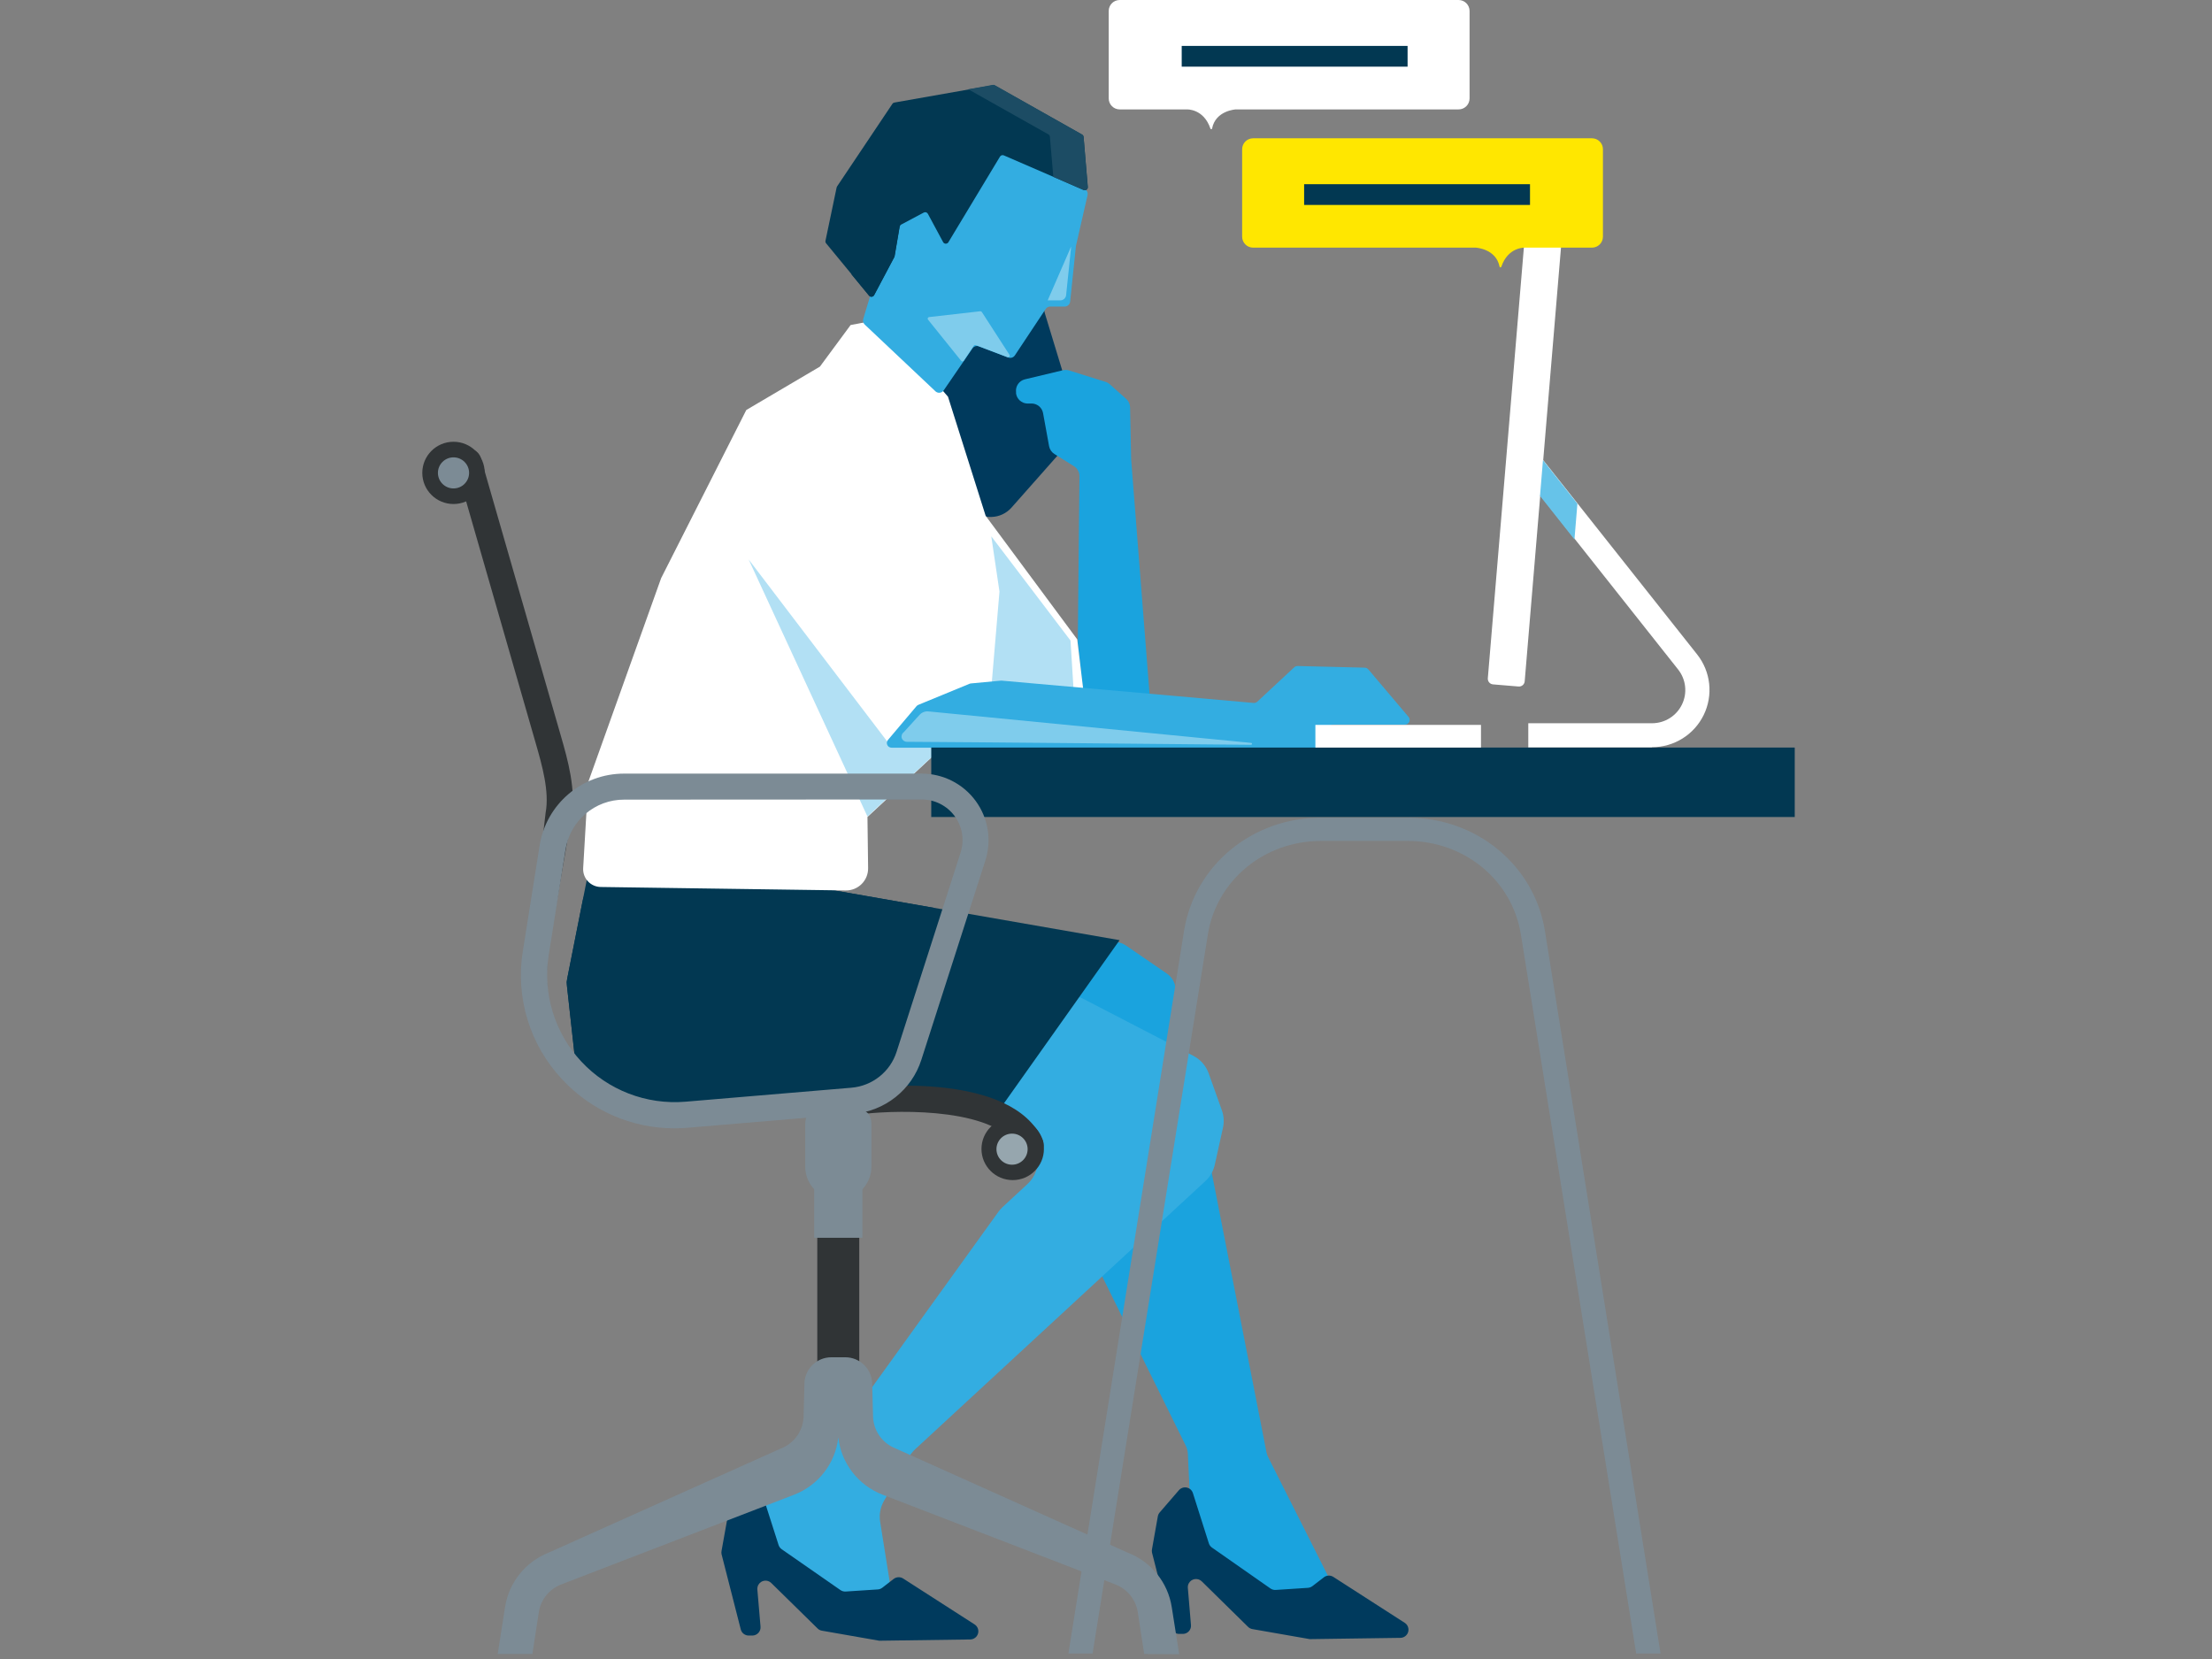 <?xml version="1.0" encoding="UTF-8"?>
<svg width="440px" height="330px" viewBox="0 0 440 330" version="1.1" xmlns="http://www.w3.org/2000/svg" xmlns:xlink="http://www.w3.org/1999/xlink">
    <rect x="0" y="0" width="440" height="330" fill="#808080" stroke="none"/>
    <title>Graphic elements / Icons / Rich icons / support-chat-female</title>
    <g id="Graphic-elements-/-Icons-/-Rich-icons-/-support-chat-female" stroke="none" stroke-width="1" fill="none" fill-rule="evenodd">
        <g id="Asset-58" transform="translate(84, 0)">
            <path d="M125.15,47.656 L123.67,60.198 C123.581,60.948 123.649,61.708 123.87,62.431 L130,82.57 C130.551,84.391 130.12,86.366 128.86,87.794 L117.2,100.974 C116.188,102.116 114.747,102.789 113.22,102.832 C111.692,102.876 110.215,102.286 109.14,101.203 L94.69,86.667 C93.231,85.207 92.72,83.051 93.37,81.094 L101.09,57.546 C101.391,56.655 101.91,55.853 102.6,55.213 L115.93,42.97 C116.829,42.141 117.98,41.636 119.2,41.534 L119.2,41.534 C120.852,41.391 122.481,41.996 123.635,43.184 C124.79,44.371 125.346,46.014 125.15,47.656 L125.15,47.656 Z" id="Path" fill="#003A5D"></path>
            <path d="M120.57,186.435 L137.91,187.382 C138.652,187.419 139.368,187.66 139.98,188.08 L148.11,193.663 C148.981,194.258 149.582,195.171 149.78,196.205 L167.93,288.924 C168.003,289.272 168.124,289.607 168.29,289.921 L180.82,314.796 C181.476,316.056 181.411,317.569 180.649,318.768 C179.887,319.967 178.543,320.672 177.12,320.618 L171.96,320.489 C171.104,320.469 170.276,320.175 169.6,319.651 L157.44,310.32 C156.81,309.831 156.337,309.169 156.08,308.415 L152.91,299.094 C152.791,298.739 152.72,298.37 152.7,297.997 L152.28,289.154 C152.25,288.607 152.111,288.071 151.87,287.579 L126.55,236.284 C126.409,235.995 126.302,235.69 126.23,235.377 L116.42,191.32 C116.133,190.092 116.445,188.8 117.263,187.838 C118.081,186.875 119.307,186.355 120.57,186.435 Z" id="Path" fill="#1AA3DE"></path>
            <path d="M131.55,198.718 L153.42,210.044 C154.819,210.777 155.889,212.009 156.42,213.493 L159.05,220.861 C159.447,221.967 159.523,223.163 159.27,224.31 L157.64,231.688 C157.361,232.93 156.713,234.059 155.78,234.928 L98,288.316 C97.527,288.763 97.122,289.277 96.8,289.842 L91.8,298.615 C91.109,299.848 90.852,301.277 91.07,302.673 L93.93,320.618 C94.35,323.27 94.34,322.403 91.93,323.609 L90.64,321.675 C89.03,322.513 87.08,323.759 85.39,323.101 L79.61,320.868 C78.03,320.25 72.61,314.995 71.96,313.44 L68.39,303.47 C67.4,301.156 67.901,298.475 69.66,296.671 L88.1,277.728 C88.319,277.509 88.519,277.272 88.7,277.021 L114.61,241.03 C114.854,240.696 115.128,240.385 115.43,240.102 L120.43,235.476 C121.925,234.081 122.645,232.048 122.361,230.027 C122.076,228.005 120.822,226.248 119,225.317 L117.66,224.659 C116.13,223.895 114.979,222.542 114.471,220.913 C113.964,219.284 114.144,217.519 114.97,216.025 L123.18,201.22 C124.835,198.27 128.54,197.163 131.55,198.718 Z" id="Path" fill="#33ADE1"></path>
            <polygon id="Path" fill="#023852" points="68.17 174.721 138.7 187.013 114.87 220.641 78.55 220.422 53.03 222.585 37.9 220.213 30.67 213.254 28.69 195.348 32.93 173.963"></polygon>
            <path d="M69.41,174.9 C68.41,175.468 68.06,174.721 67.83,174.711 L38.35,174.082 C35.215,174.01 32.483,176.199 31.88,179.267 L28.88,194.371 C28.75,195.027 28.723,195.7 28.8,196.365 L30.41,210.981 C30.575,212.476 31.262,213.866 32.35,214.909 L36.43,218.837 C37.384,219.755 38.6,220.358 39.91,220.562 L50.44,222.217 L101.7,180.573 L69.41,174.9 Z" id="Path" fill="#023852"></path>
            <path d="M150.51,296.412 L146.68,300.848 C146.488,301.069 146.361,301.338 146.31,301.626 L145.15,308.156 C145.105,308.38 145.105,308.61 145.15,308.834 L148.97,323.789 C149.164,324.536 149.857,325.044 150.63,325.005 L151.35,325.005 C151.795,324.988 152.213,324.789 152.506,324.455 C152.799,324.122 152.942,323.682 152.9,323.24 L152.28,315.853 C152.249,315.523 152.322,315.192 152.49,314.906 L152.49,314.906 C152.741,314.468 153.182,314.171 153.684,314.103 C154.185,314.035 154.69,314.202 155.05,314.557 L164.25,323.599 C164.484,323.833 164.784,323.989 165.11,324.048 L176.52,326.042 L176.82,326.042 L194.56,325.793 C195.279,325.783 195.906,325.304 196.104,324.616 C196.302,323.927 196.024,323.19 195.42,322.802 L181.22,313.669 C180.64,313.293 179.885,313.325 179.34,313.749 L177.06,315.504 C176.802,315.699 176.493,315.816 176.17,315.843 L169.75,316.262 C169.376,316.284 169.006,316.178 168.7,315.963 L157.08,307.837 C156.787,307.633 156.57,307.339 156.46,307 L153.28,296.98 C153.098,296.427 152.632,296.013 152.06,295.896 C151.488,295.779 150.897,295.975 150.51,296.412 Z" id="Path" fill="#003A5D"></path>
            <path d="M64.89,296.741 L61.06,301.177 C60.873,301.396 60.749,301.662 60.7,301.945 L59.53,308.475 C59.48,308.702 59.48,308.937 59.53,309.163 L63.35,324.118 C63.543,324.861 64.231,325.368 65,325.334 L65.72,325.334 C66.164,325.314 66.581,325.115 66.876,324.782 C67.17,324.449 67.316,324.012 67.28,323.569 L66.65,316.182 C66.624,315.852 66.697,315.522 66.86,315.235 L66.86,315.235 C67.109,314.794 67.55,314.494 68.053,314.426 C68.556,314.357 69.062,314.527 69.42,314.886 L78.63,323.928 C78.862,324.162 79.164,324.316 79.49,324.367 L90.89,326.361 L91.19,326.361 L109,326.112 C109.719,326.102 110.346,325.624 110.544,324.935 C110.742,324.246 110.464,323.509 109.86,323.121 L95.65,313.989 C95.069,313.618 94.318,313.65 93.77,314.068 L91.5,315.823 C91.241,316.024 90.927,316.142 90.6,316.162 L84.18,316.581 C83.824,316.594 83.474,316.492 83.18,316.292 L71.49,308.166 C71.196,307.959 70.978,307.661 70.87,307.319 L67.68,297.349 C67.511,296.781 67.046,296.349 66.465,296.223 C65.885,296.096 65.281,296.295 64.89,296.741 Z" id="Path" fill="#003A5D"></path>
            <path d="M145,142.379 L141,91.353 C140.995,91.31 140.995,91.267 141,91.224 L140.79,81.034 C140.781,80.39 140.502,79.779 140.02,79.35 L136.76,76.448 C136.516,76.225 136.226,76.059 135.91,75.96 L128.59,73.667 C128.184,73.557 127.756,73.557 127.35,73.667 L119.88,75.451 C118.719,75.727 117.955,76.834 118.11,78.014 L118.11,78.273 C118.27,79.373 119.187,80.207 120.3,80.267 L121.3,80.267 C122.382,80.319 123.286,81.108 123.48,82.171 L124.68,88.761 C124.804,89.413 125.201,89.982 125.77,90.326 L129.6,92.719 C130.298,93.142 130.723,93.899 130.72,94.713 L130.39,127.613 C130.38,127.723 130.38,127.833 130.39,127.942 L131.53,138.371 C131.68,139.014 132.081,139.57 132.644,139.917 C133.208,140.263 133.887,140.371 134.53,140.215 L142.62,138.73 C143.79,138.47 145.12,143.565 145,142.379 Z" id="Path" fill="#1AA3DE"></path>
            <path d="M131.78,139.717 L130.28,127.185 L112.06,102.599 L104.57,78.911 L91.2,63.508 L85.2,64.654 L79.09,72.929 L64.45,81.553 L47.51,115.002 L33,155.579 L32,172.707 C31.948,173.669 32.292,174.611 32.953,175.315 C33.613,176.018 34.533,176.423 35.5,176.435 L84.22,177.124 C85.409,177.142 86.554,176.68 87.395,175.842 C88.235,175.004 88.699,173.862 88.68,172.677 L88.55,162.508 L107.34,145.031 L131.78,139.717 Z" id="Path" fill="#FFFFFF"></path>
            <polygon id="Path" fill="#B2E0F4" points="113.18 106.677 114.81 117.673 113.18 136.945 129.62 138.341 128.94 127.414"></polygon>
            <path d="M132.34,38.782 L130,49.011 C130,49.011 130,49.101 130,49.141 L128.87,59.978 C128.818,60.541 128.347,60.972 127.78,60.975 L124.91,60.975 C124.543,60.972 124.199,61.156 124,61.464 L117.87,70.696 C117.589,71.122 117.048,71.297 116.57,71.115 L110.73,68.901 C110.259,68.717 109.723,68.882 109.44,69.3 L103.72,77.645 C103.533,77.924 103.226,78.102 102.889,78.125 C102.553,78.149 102.224,78.015 102,77.764 L88,64.554 C87.703,64.269 87.591,63.842 87.71,63.448 L90.81,53.149 C90.85,52.975 90.85,52.794 90.81,52.621 L88.33,40.437 C88.281,40.209 88.309,39.97 88.41,39.76 L95.7,24.566 C95.84,24.278 96.1,24.067 96.41,23.987 L112.56,19.73 C112.918,19.644 113.294,19.746 113.56,19.999 L132,37.756 C132.29,38.012 132.42,38.404 132.34,38.782 Z" id="Path" fill="#33ADE1"></path>
            <path d="M116.8,70.576 L111.3,62.062 C111.233,61.958 111.113,61.9 110.99,61.912 L100.82,63.069 C100.702,63.079 100.6,63.154 100.554,63.262 C100.508,63.371 100.526,63.496 100.6,63.587 L107.18,71.763 C107.24,71.846 107.337,71.896 107.44,71.896 C107.543,71.896 107.64,71.846 107.7,71.763 L109.7,68.772 C109.789,68.65 109.948,68.601 110.09,68.652 L116.38,71.045 C116.512,71.105 116.667,71.072 116.763,70.965 C116.859,70.857 116.874,70.7 116.8,70.576 L116.8,70.576 Z" id="Path" fill="#7FCCEC" style="mix-blend-mode: multiply;"></path>
            <path d="M128.07,58.692 L129.07,49.021 L124.4,59.749 L126.91,59.749 C127.512,59.746 128.013,59.289 128.07,58.692 L128.07,58.692 Z" id="Path" fill="#7FCCEC" style="mix-blend-mode: multiply;"></path>
            <path d="M131.55,37.785 L115.67,30.906 C115.39,30.789 115.066,30.895 114.91,31.156 L104.63,48.214 C104.516,48.377 104.329,48.474 104.13,48.474 C103.931,48.474 103.744,48.377 103.63,48.214 L100.57,42.531 C100.496,42.388 100.367,42.282 100.213,42.235 C100.058,42.188 99.892,42.205 99.75,42.282 L95.27,44.665 C95.105,44.756 94.991,44.918 94.96,45.103 L93.96,50.966 C93.952,51.033 93.928,51.098 93.89,51.155 L89.89,58.702 C89.793,58.877 89.616,58.994 89.416,59.014 C89.217,59.034 89.02,58.955 88.89,58.802 L80.32,48.393 C80.207,48.254 80.163,48.071 80.2,47.895 L82.42,37.287 C82.438,37.213 82.468,37.142 82.51,37.078 L93.51,20.657 C93.6,20.518 93.746,20.423 93.91,20.398 L113.48,16.949 C113.616,16.923 113.757,16.944 113.88,17.008 L131.24,26.779 C131.414,26.878 131.526,27.058 131.54,27.257 L132.39,37.227 C132.393,37.431 132.293,37.622 132.123,37.735 C131.953,37.848 131.737,37.867 131.55,37.785 Z" id="Path" fill="#023852"></path>
            <path d="M93.82,42.511 C93.746,42.368 93.617,42.262 93.463,42.215 C93.308,42.168 93.142,42.185 93,42.262 L88.57,44.665 C88.405,44.756 88.291,44.918 88.26,45.103 L87.26,50.966 C87.251,51.032 87.23,51.096 87.2,51.155 L85.36,54.565 L88.86,58.822 C88.99,58.975 89.187,59.054 89.386,59.034 C89.586,59.014 89.763,58.897 89.86,58.722 L93.86,51.175 C93.898,51.118 93.922,51.053 93.93,50.985 L94.93,45.123 C94.947,45.028 94.989,44.939 95.05,44.864 L93.82,42.511 Z" id="Path" fill="#023852" style="mix-blend-mode: multiply;"></path>
            <path d="M131.54,27.227 C131.526,27.028 131.414,26.848 131.24,26.749 L113.88,16.949 C113.757,16.884 113.616,16.863 113.48,16.889 L108.6,17.756 L124.54,26.729 C124.714,26.829 124.826,27.008 124.84,27.208 L125.52,35.183 L131.52,37.795 C131.716,37.882 131.943,37.858 132.116,37.733 C132.289,37.607 132.382,37.4 132.36,37.187 L131.54,27.227 Z" id="Path" fill="#1C4C64"></path>
            <polygon id="Path" fill="#B2E0F4" points="103.71 148.39 93.35 148.63 64.92 111.283 88.55 162.418"></polygon>
            <path d="M108.94,135.978 L98.67,140.205 C98.532,140.264 98.409,140.352 98.31,140.464 L92.63,147.184 C92.391,147.463 92.338,147.855 92.493,148.187 C92.648,148.519 92.982,148.731 93.35,148.729 L177.65,148.729 C178.007,148.731 178.333,148.53 178.49,148.211 L180.28,144.662 C180.451,144.35 180.774,144.153 181.13,144.143 L195.46,144.143 C195.828,144.145 196.162,143.933 196.317,143.601 C196.472,143.269 196.419,142.877 196.18,142.598 L188.18,133.147 C188.002,132.944 187.75,132.822 187.48,132.808 L174.11,132.479 C173.862,132.479 173.623,132.572 173.44,132.738 L166.09,139.577 C165.89,139.754 165.627,139.844 165.36,139.826 L115.26,135.39 C115.204,135.38 115.146,135.38 115.09,135.39 L109.21,135.938 C109.118,135.935 109.027,135.949 108.94,135.978 Z" id="Path" fill="#33ADE1"></path>
            <path d="M95.76,145.659 L98.92,142.189 C99.367,141.7 100.019,141.448 100.68,141.511 L164.85,147.772 C164.955,147.772 165.04,147.857 165.04,147.962 C165.04,148.066 164.955,148.151 164.85,148.151 C150.93,148.021 108.24,147.613 96.39,147.553 C95.932,147.559 95.524,147.269 95.38,146.836 C95.236,146.403 95.39,145.926 95.76,145.659 L95.76,145.659 Z" id="Path" fill="#7FCCEC" style="mix-blend-mode: multiply;"></path>
            <rect id="Rectangle" fill="#023852" x="101.24" y="148.699" width="171.76" height="13.818"></rect>
            <rect id="Rectangle" fill="#FFFFFF" x="177.65" y="144.193" width="32.94" height="4.506"></rect>
            <path d="M133.33,328.913 L156.26,185.887 C157.99,175.099 167.47,167.273 178.79,167.273 L196,167.273 C207.32,167.273 216.8,175.099 218.53,185.887 L241.46,328.913 L246.31,328.913 L223.31,185.189 C221.21,172.128 209.75,162.647 196.04,162.647 L178.79,162.647 C165.08,162.647 153.62,172.128 151.52,185.189 L128.52,328.913 L133.33,328.913 Z" id="Path" fill="#7C8B95"></path>
            <path d="M217.076,38.432 L222.176,38.431 C222.8,38.43 223.306,38.935 223.307,39.56 C223.307,39.56 223.307,39.56 223.306,39.56 L223.282,135.385 C223.281,136.009 222.776,136.515 222.152,136.516 L217.052,136.517 C216.428,136.518 215.922,136.012 215.922,135.388 C215.922,135.388 215.922,135.388 215.922,135.387 L215.946,39.562 C215.947,38.938 216.453,38.433 217.076,38.432 Z" id="Rectangle" fill="#FFFFFF" transform="translate(219.614, 87.474) rotate(4.77) translate(-219.614, -87.474) "></path>
            <path d="M244.59,148.66 L220,148.66 L220,143.864 L244.6,143.864 C247.141,143.868 249.46,142.422 250.568,140.142 C251.676,137.863 251.377,135.152 249.8,133.166 L219,94.274 L222.77,91.283 L253.58,130.166 C256.302,133.597 256.813,138.28 254.895,142.215 C252.977,146.15 248.968,148.643 244.58,148.63 L244.59,148.66 Z" id="Path" fill="#FFFFFF"></path>
            <polygon id="Path" fill="#66C3E9" points="229.18 107.305 229.77 100.196 222.92 91.533 222.33 98.641"></polygon>
            <path d="M214.45,54.036 C214.45,54.036 214.45,53.986 214.45,53.966 C214.45,53.947 214.45,53.966 214.45,54.036 Z" id="Path" fill="#FFE700"></path>
            <path d="M165.27,27.507 L232.66,27.507 C233.87,27.507 234.85,28.484 234.85,29.69 L234.85,47.077 C234.85,48.283 233.87,49.261 232.66,49.261 L219.33,49.261 C219.33,49.261 215.99,49.071 214.63,53.069 C214.605,53.141 214.537,53.19 214.46,53.19 C214.383,53.19 214.315,53.141 214.29,53.069 C213.61,49.48 209.6,49.271 209.59,49.261 L165.27,49.261 C164.06,49.261 163.08,48.283 163.08,47.077 L163.08,29.69 C163.08,28.484 164.06,27.507 165.27,27.507 L165.27,27.507 Z" id="Path" fill="#FFE700"></path>
            <rect id="Rectangle" fill="#023852" x="175.41" y="36.639" width="44.93" height="4.127"></rect>
            <path d="M156.94,26.53 C156.94,26.53 156.94,26.53 156.94,26.47 L156.94,26.53 Z" id="Path" fill="#FFFFFF"></path>
            <path d="M206.13,0 L138.73,0 C137.52,0 136.54,0.978 136.54,2.183 L136.54,19.581 C136.54,20.787 137.52,21.764 138.73,21.764 L152.06,21.764 C152.06,21.764 155.41,21.565 156.77,25.573 C156.789,25.648 156.857,25.701 156.935,25.701 C157.013,25.701 157.081,25.648 157.1,25.573 C157.78,21.983 161.79,21.764 161.81,21.764 L206.13,21.764 C207.34,21.764 208.32,20.787 208.32,19.581 L208.32,2.183 C208.32,0.978 207.34,0 206.13,0 L206.13,0 Z" id="Path" fill="#FFFFFF"></path>
            <rect id="Rectangle" fill="#023852" transform="translate(173.525, 11.196) rotate(-180) translate(-173.525, -11.196) " x="151.06" y="9.132" width="44.93" height="4.127"></rect>
            <rect id="Rectangle" fill="#303436" transform="translate(82.745, 258.746) rotate(-180) translate(-82.745, -258.746) " x="78.57" y="245.157" width="8.35" height="27.178"></rect>
            <rect id="Rectangle" fill="#7C8B95" transform="translate(82.75, 239.449) rotate(-180) translate(-82.75, -239.449) " x="77.96" y="232.685" width="9.58" height="13.529"></rect>
            <path d="M121,230.302 C121.884,230.3 122.706,229.851 123.184,229.109 C123.661,228.368 123.727,227.435 123.36,226.633 C117.23,213.344 90.36,216.055 87.3,216.414 L55,219.176 C45.93,220.003 36.38,217.88 30.69,211.659 C25,205.437 23.77,195.787 25.43,186.864 L29.66,162.607 C30.66,157.174 28.9,151.022 27.61,146.536 L11.66,91.134 C11.405,90.243 10.692,89.556 9.791,89.332 C8.89,89.107 7.937,89.379 7.291,90.045 C6.645,90.71 6.405,91.669 6.66,92.56 L22.6,147.962 C23.81,152.179 25.32,157.433 24.53,161.69 L21.59,186.864 C19.64,197.382 21.14,206.803 27.95,214.191 C34.76,221.579 46.38,224.061 57.04,223.084 L87.86,221.569 C95.18,220.731 114.86,220.402 118.68,228.807 C119.102,229.707 120.003,230.288 121,230.302 Z" id="Path" fill="#303436"></path>
            <ellipse id="Oval" fill="#303436" cx="117.44" cy="228.547" rx="6.21" ry="6.191"></ellipse>
            <ellipse id="Oval" fill="#303436" cx="6.21" cy="94.065" rx="6.21" ry="6.191"></ellipse>
            <path d="M143.6,329.003 L142.32,320.678 C141.933,318.184 140.24,316.086 137.88,315.175 L91.54,297.309 C86.717,295.446 83.331,291.067 82.75,285.944 C82.176,291.058 78.807,295.434 74,297.309 L27.62,315.175 C25.262,316.09 23.571,318.186 23.18,320.678 L21.9,329.003 L15,329.003 L16.47,319.641 C17.244,314.742 20.567,310.621 25.2,308.814 L71.33,288.127 C74.053,287.077 75.848,284.467 75.85,281.557 L76.01,275.326 C76.01,272.378 78.404,269.987 81.36,269.982 L84.14,269.982 C85.561,269.982 86.923,270.545 87.927,271.548 C88.93,272.55 89.493,273.909 89.49,275.326 L89.66,281.557 C89.657,284.466 91.449,287.076 94.17,288.127 L140.35,308.864 C144.992,310.659 148.32,314.786 149.08,319.691 L150.56,329.053 L143.6,329.003 Z" id="Path" fill="#7C8B95"></path>
            <path d="M82.75,238.637 L82.75,238.637 C79.117,238.626 76.175,235.689 76.17,232.067 L76.17,223.712 C76.17,220.103 79.17,220.442 82.75,220.442 L82.75,220.442 C86.37,220.442 89.34,220.103 89.34,223.712 L89.34,232.067 C89.329,235.691 86.385,238.626 82.75,238.637 Z" id="Path" fill="#7C8B95"></path>
            <path d="M27.83,214.709 C21.394,207.867 18.502,198.437 20,189.177 L23.34,168.19 C24.645,159.945 31.777,153.875 40.15,153.884 L99.33,153.884 C103.578,153.879 107.573,155.899 110.078,159.319 C112.584,162.74 113.298,167.148 112,171.181 L99.27,210.811 C97.36,216.79 92.022,221.029 85.75,221.549 L52.75,224.33 C51.88,224.4 51,224.44 50.13,224.44 C41.66,224.442 33.575,220.914 27.83,214.709 L27.83,214.709 Z M40.18,159.058 C34.343,159.031 29.368,163.274 28.49,169.028 L25.15,189.964 C23.931,197.644 26.32,205.457 31.629,211.153 C36.938,216.849 44.578,219.796 52.35,219.146 L85.35,216.364 C89.527,216.015 93.081,213.189 94.35,209.206 L107.08,169.576 C107.868,167.118 107.432,164.432 105.907,162.348 C104.381,160.263 101.949,159.03 99.36,159.028 L40.18,159.058 Z" id="Shape" fill="#7C8B95" fill-rule="nonzero"></path>
            <ellipse id="Oval" fill="#7C8B95" cx="6.21" cy="94.065" rx="3.1" ry="3.091"></ellipse>
            <ellipse id="Oval" fill="#96A6AE" cx="117.31" cy="228.587" rx="3.1" ry="3.091"></ellipse>
        </g>
    </g>
</svg>